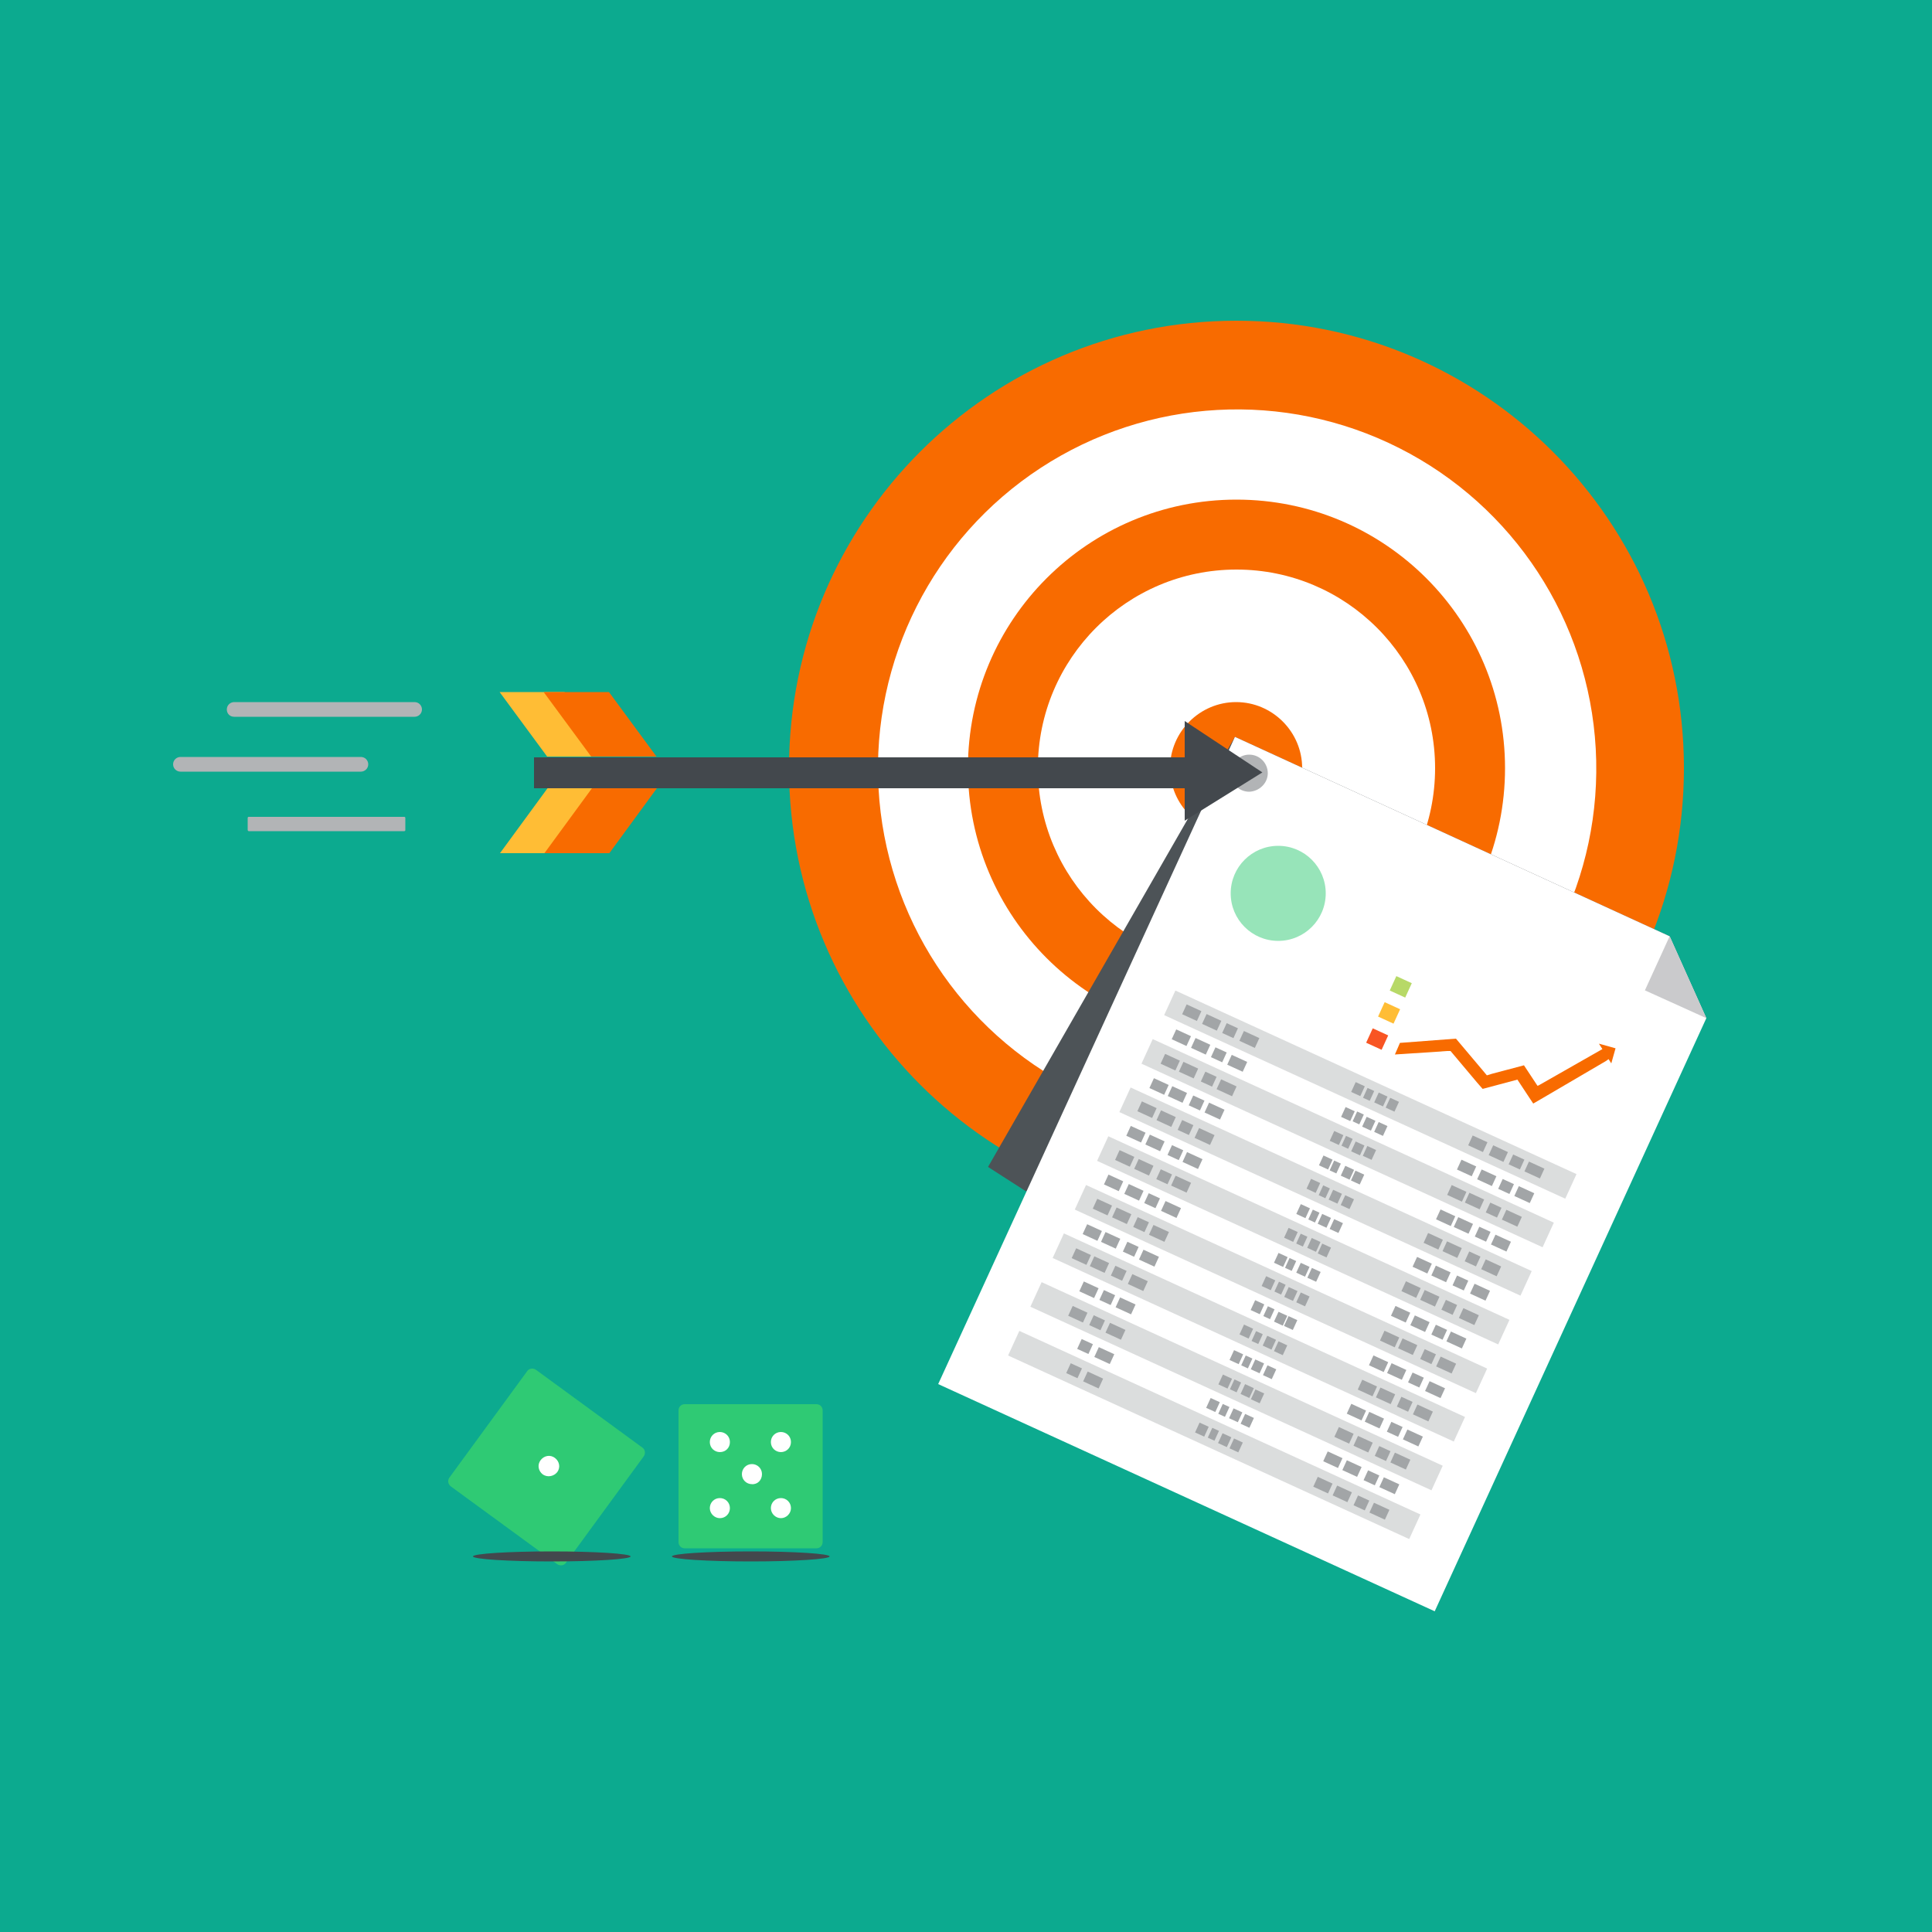 <?xml version='1.0' encoding='utf-8'?>
<svg xmlns="http://www.w3.org/2000/svg" version="1.1" id="Layer_1" x="0px" y="0px" viewBox="0 0 500 500" style="enable-background:new 0 0 500 500;"> <style type="text/css"> .st0{fill:#0CAA8F;} .st1{fill:#F86B00;} .st2{fill:#FFFFFF;} .st3{fill:#4D5357;} .st4{fill:#A2A5A7;} .st5{opacity:0.2;} .st6{fill:#B7D967;} .st7{fill:#FFBD35;} .st8{fill:#F85523;} .st9{fill:#CACACC;} .st10{fill:#43484D;} .st11{fill:#B2B4B6;} .st12{opacity:0.5;} .st13{fill:#2FCA74;} </style> <rect class="st0" width="500" height="500"/> <g> <path class="st1" d="M435.8,198.8c0-64-51.9-115.8-115.8-115.8c-64,0-115.8,51.9-115.8,115.8c0,64,51.9,115.8,115.8,115.8 C383.9,314.7,435.8,262.8,435.8,198.8z"/> <ellipse transform="matrix(0.999 -5.540491e-02 5.540491e-02 0.999 -10.526 18.032)" class="st2" cx="320" cy="198.8" rx="92.9" ry="92.9"/> <circle class="st1" cx="320" cy="198.8" r="69.5"/> <circle class="st2" cx="320" cy="198.8" r="51.4"/> <path class="st1" d="M337,198.8c0-9.4-7.7-17.1-17.1-17.1c-9.4,0-17.1,7.7-17.1,17.1c0,9.4,7.7,17.1,17.1,17.1 C329.4,215.9,337,208.3,337,198.8z"/> <polygon class="st3" points="265.5,308.3 255.7,302 319.6,190.7 432.1,242.3 441.6,263.5 "/> <rect x="279.7" y="326" transform="matrix(0.416 -0.909 0.909 0.416 -134.256 447)" class="st4" width="2.8" height="4.2"/> <rect x="276.8" y="332.3" transform="matrix(0.416 -0.909 0.909 0.416 -141.668 448.026)" class="st4" width="2.8" height="4.2"/> <rect x="278.9" y="340.8" transform="matrix(0.416 -0.909 0.909 0.416 -148.221 454.99)" class="st4" width="2.8" height="4.2"/> <rect x="273.9" y="338.6" transform="matrix(0.417 -0.909 0.909 0.417 -149.083 449.035)" class="st4" width="2.8" height="4.2"/> <rect x="276" y="347.1" transform="matrix(0.416 -0.909 0.909 0.416 -155.639 455.991)" class="st4" width="2.8" height="4.2"/> <rect x="271.1" y="344.9" transform="matrix(0.416 -0.909 0.909 0.416 -156.465 450.177)" class="st4" width="2.8" height="4.2"/> <g> <polygon class="st2" points="371.3,417 242.8,358.2 319.6,190.7 432.1,242.3 441.6,263.5 "/> <g class="st5"> <rect x="351.3" y="226.3" transform="matrix(0.416 -0.909 0.909 0.416 -50.568 487.905)" class="st3" width="7" height="114.2"/> </g> <rect x="350.2" y="280.6" transform="matrix(0.416 -0.909 0.909 0.416 -51.065 484.198)" class="st4" width="2.8" height="2.6"/> <rect x="352.9" y="282.2" transform="matrix(0.416 -0.909 0.909 0.416 -50.572 487.495)" class="st4" width="2.8" height="1.9"/> <rect x="355.9" y="283.2" transform="matrix(0.417 -0.909 0.909 0.417 -50.193 490.719)" class="st4" width="2.8" height="2.5"/> <rect x="358.8" y="284.6" transform="matrix(0.417 -0.909 0.909 0.417 -49.709 494.128)" class="st4" width="2.8" height="2.5"/> <rect x="321.8" y="266.7" transform="matrix(0.417 -0.909 0.909 0.417 -55.868 450.669)" class="st4" width="2.8" height="4.4"/> <rect x="317.1" y="265.1" transform="matrix(0.416 -0.909 0.909 0.416 -56.586 445.298)" class="st4" width="2.8" height="3.2"/> <rect x="312.1" y="262.3" transform="matrix(0.417 -0.909 0.909 0.417 -57.48 439.302)" class="st4" width="2.8" height="4.2"/> <rect x="307.2" y="260.1" transform="matrix(0.416 -0.909 0.909 0.416 -58.288 433.524)" class="st4" width="2.8" height="4.2"/> <rect x="395.9" y="300.6" transform="matrix(0.416 -0.909 0.909 0.416 -43.413 537.982)" class="st4" width="2.8" height="4.4"/> <rect x="391.2" y="299.1" transform="matrix(0.416 -0.909 0.909 0.416 -44.182 532.503)" class="st4" width="2.8" height="3.2"/> <rect x="386.2" y="296.3" transform="matrix(0.417 -0.909 0.909 0.417 -45.112 526.449)" class="st4" width="2.8" height="4.2"/> <rect x="381.3" y="294" transform="matrix(0.416 -0.909 0.909 0.416 -45.901 520.706)" class="st4" width="2.8" height="4.2"/> <rect x="347.3" y="286.9" transform="matrix(0.417 -0.909 0.909 0.417 -58.541 485.107)" class="st4" width="2.8" height="2.6"/> <rect x="350.1" y="288.5" transform="matrix(0.417 -0.909 0.909 0.417 -58.179 488.135)" class="st4" width="2.8" height="1.9"/> <rect x="353" y="289.5" transform="matrix(0.416 -0.909 0.909 0.416 -57.477 492.016)" class="st4" width="2.8" height="2.5"/> <rect x="355.9" y="290.8" transform="matrix(0.417 -0.909 0.909 0.417 -57.113 495.178)" class="st4" width="2.8" height="2.5"/> <rect x="318.9" y="273" transform="matrix(0.416 -0.909 0.909 0.416 -63.211 451.853)" class="st4" width="2.8" height="4.4"/> <rect x="314.2" y="271.4" transform="matrix(0.416 -0.909 0.909 0.416 -64.017 446.296)" class="st4" width="2.8" height="3.2"/> <rect x="309.3" y="268.6" transform="matrix(0.417 -0.909 0.909 0.417 -64.895 440.329)" class="st4" width="2.8" height="4.2"/> <rect x="304.3" y="266.3" transform="matrix(0.417 -0.909 0.909 0.417 -65.72 434.516)" class="st4" width="2.8" height="4.2"/> <rect x="393" y="306.9" transform="matrix(0.417 -0.909 0.909 0.417 -50.949 538.78)" class="st4" width="2.8" height="4.4"/> <rect x="388.3" y="305.3" transform="matrix(0.417 -0.909 0.909 0.417 -51.709 533.32)" class="st4" width="2.8" height="3.2"/> <rect x="383.3" y="302.5" transform="matrix(0.417 -0.909 0.909 0.417 -52.527 527.477)" class="st4" width="2.8" height="4.2"/> <rect x="378.4" y="300.3" transform="matrix(0.416 -0.909 0.909 0.416 -53.327 521.715)" class="st4" width="2.8" height="4.2"/> <g class="st5"> <rect x="345.5" y="238.8" transform="matrix(0.416 -0.909 0.909 0.416 -65.382 489.999)" class="st3" width="7" height="114.2"/> </g> <rect x="344.4" y="293.2" transform="matrix(0.417 -0.909 0.909 0.417 -66 486.036)" class="st4" width="2.8" height="2.6"/> <rect x="347.2" y="294.8" transform="matrix(0.417 -0.909 0.909 0.417 -65.58 489.183)" class="st4" width="2.8" height="1.9"/> <rect x="350.1" y="295.8" transform="matrix(0.416 -0.909 0.909 0.416 -64.844 493.152)" class="st4" width="2.8" height="2.5"/> <rect x="353" y="297.1" transform="matrix(0.417 -0.909 0.909 0.417 -64.571 496.114)" class="st4" width="2.8" height="2.5"/> <rect x="316" y="279.2" transform="matrix(0.417 -0.909 0.909 0.417 -70.711 452.691)" class="st4" width="2.8" height="4.4"/> <rect x="311.4" y="277.7" transform="matrix(0.417 -0.909 0.909 0.417 -71.507 447.153)" class="st4" width="2.8" height="3.2"/> <rect x="306.4" y="274.9" transform="matrix(0.416 -0.909 0.909 0.416 -72.244 441.505)" class="st4" width="2.8" height="4.2"/> <rect x="301.4" y="272.6" transform="matrix(0.417 -0.909 0.909 0.417 -73.115 435.587)" class="st4" width="2.8" height="4.2"/> <rect x="390.1" y="313.2" transform="matrix(0.416 -0.909 0.909 0.416 -58.295 539.946)" class="st4" width="2.8" height="4.4"/> <rect x="385.4" y="311.6" transform="matrix(0.416 -0.909 0.909 0.416 -59.057 534.482)" class="st4" width="2.8" height="3.2"/> <rect x="380.5" y="308.8" transform="matrix(0.416 -0.909 0.909 0.416 -59.875 528.642)" class="st4" width="2.8" height="4.2"/> <rect x="375.5" y="306.6" transform="matrix(0.417 -0.909 0.909 0.417 -60.756 522.716)" class="st4" width="2.8" height="4.2"/> <rect x="341.6" y="299.5" transform="matrix(0.417 -0.909 0.909 0.417 -73.348 487.208)" class="st4" width="2.8" height="2.6"/> <rect x="344.3" y="301.1" transform="matrix(0.416 -0.909 0.909 0.416 -72.814 490.604)" class="st4" width="2.8" height="1.9"/> <rect x="347.2" y="302.1" transform="matrix(0.417 -0.909 0.909 0.417 -72.398 493.885)" class="st4" width="2.8" height="2.5"/> <rect x="350.1" y="303.4" transform="matrix(0.416 -0.909 0.909 0.416 -71.806 497.533)" class="st4" width="2.8" height="2.5"/> <rect x="313.2" y="285.5" transform="matrix(0.416 -0.909 0.909 0.416 -78.071 453.842)" class="st4" width="2.8" height="4.4"/> <rect x="308.5" y="284" transform="matrix(0.416 -0.909 0.909 0.416 -78.852 448.34)" class="st4" width="2.8" height="3.2"/> <rect x="303.5" y="281.2" transform="matrix(0.416 -0.909 0.909 0.416 -79.65 442.557)" class="st4" width="2.8" height="4.2"/> <rect x="298.5" y="278.9" transform="matrix(0.417 -0.909 0.909 0.417 -80.527 436.617)" class="st4" width="2.8" height="4.2"/> <rect x="387.2" y="319.5" transform="matrix(0.416 -0.909 0.909 0.416 -65.637 541.127)" class="st4" width="2.8" height="4.4"/> <rect x="382.6" y="317.9" transform="matrix(0.416 -0.909 0.909 0.416 -66.451 535.555)" class="st4" width="2.8" height="3.2"/> <rect x="377.6" y="315.1" transform="matrix(0.416 -0.909 0.909 0.416 -67.277 529.703)" class="st4" width="2.8" height="4.2"/> <rect x="372.6" y="312.9" transform="matrix(0.417 -0.909 0.909 0.417 -68.16 523.766)" class="st4" width="2.8" height="4.2"/> <g class="st5"> <rect x="339.8" y="251.4" transform="matrix(0.416 -0.909 0.909 0.416 -80.189 492.104)" class="st3" width="7" height="114.2"/> </g> <rect x="338.7" y="305.8" transform="matrix(0.416 -0.909 0.909 0.416 -80.736 488.296)" class="st4" width="2.8" height="2.6"/> <rect x="341.4" y="307.4" transform="matrix(0.416 -0.909 0.909 0.416 -80.172 491.767)" class="st4" width="2.8" height="1.9"/> <rect x="344.3" y="308.4" transform="matrix(0.416 -0.909 0.909 0.416 -79.714 495.137)" class="st4" width="2.8" height="2.5"/> <rect x="347.2" y="309.7" transform="matrix(0.417 -0.909 0.909 0.417 -79.325 498.33)" class="st4" width="2.8" height="2.5"/> <rect x="310.3" y="291.8" transform="matrix(0.417 -0.909 0.909 0.417 -85.49 454.86)" class="st4" width="2.8" height="4.4"/> <rect x="305.6" y="290.3" transform="matrix(0.416 -0.909 0.909 0.416 -86.239 449.434)" class="st4" width="2.8" height="3.2"/> <rect x="300.6" y="287.5" transform="matrix(0.416 -0.909 0.909 0.416 -87.081 443.543)" class="st4" width="2.8" height="4.2"/> <rect x="295.7" y="285.2" transform="matrix(0.416 -0.909 0.909 0.416 -87.907 437.73)" class="st4" width="2.8" height="4.2"/> <rect x="384.4" y="325.8" transform="matrix(0.417 -0.909 0.909 0.417 -73.114 542.024)" class="st4" width="2.8" height="4.4"/> <rect x="379.7" y="324.2" transform="matrix(0.417 -0.909 0.909 0.417 -73.964 536.374)" class="st4" width="2.8" height="3.2"/> <rect x="374.7" y="321.4" transform="matrix(0.416 -0.909 0.909 0.416 -74.705 530.702)" class="st4" width="2.8" height="4.2"/> <rect x="369.7" y="319.2" transform="matrix(0.416 -0.909 0.909 0.416 -75.52 524.912)" class="st4" width="2.8" height="4.2"/> <rect x="335.8" y="312" transform="matrix(0.417 -0.909 0.909 0.417 -88.155 489.31)" class="st4" width="2.8" height="2.6"/> <rect x="338.5" y="313.7" transform="matrix(0.417 -0.909 0.909 0.417 -87.72 492.483)" class="st4" width="2.8" height="1.9"/> <rect x="341.5" y="314.7" transform="matrix(0.416 -0.909 0.909 0.416 -87.111 496.211)" class="st4" width="2.8" height="2.5"/> <rect x="344.4" y="316" transform="matrix(0.417 -0.909 0.909 0.417 -86.745 499.341)" class="st4" width="2.8" height="2.5"/> <rect x="307.4" y="298.1" transform="matrix(0.416 -0.909 0.909 0.416 -92.81 456.125)" class="st4" width="2.8" height="4.4"/> <rect x="302.7" y="296.6" transform="matrix(0.417 -0.909 0.909 0.417 -93.686 450.376)" class="st4" width="2.8" height="3.2"/> <rect x="297.7" y="293.8" transform="matrix(0.416 -0.909 0.909 0.416 -94.492 444.577)" class="st4" width="2.8" height="4.2"/> <rect x="292.8" y="291.5" transform="matrix(0.416 -0.909 0.909 0.416 -95.295 438.827)" class="st4" width="2.8" height="4.2"/> <rect x="381.5" y="332.1" transform="matrix(0.417 -0.909 0.909 0.417 -80.519 543.075)" class="st4" width="2.8" height="4.4"/> <rect x="376.8" y="330.5" transform="matrix(0.416 -0.909 0.909 0.416 -81.256 537.669)" class="st4" width="2.8" height="3.2"/> <rect x="371.8" y="327.7" transform="matrix(0.416 -0.909 0.909 0.416 -82.119 531.733)" class="st4" width="2.8" height="4.2"/> <rect x="366.9" y="325.5" transform="matrix(0.416 -0.909 0.909 0.416 -82.935 525.94)" class="st4" width="2.8" height="4.2"/> <g class="st5"> <rect x="334" y="264" transform="matrix(0.416 -0.909 0.909 0.416 -94.995 494.213)" class="st3" width="7" height="114.2"/> </g> <rect x="332.9" y="318.3" transform="matrix(0.416 -0.909 0.909 0.416 -95.499 490.511)" class="st4" width="2.8" height="2.6"/> <rect x="335.6" y="320" transform="matrix(0.416 -0.909 0.909 0.416 -95.031 493.761)" class="st4" width="2.8" height="1.9"/> <rect x="338.6" y="321" transform="matrix(0.417 -0.909 0.909 0.417 -94.679 496.864)" class="st4" width="2.8" height="2.5"/> <rect x="341.5" y="322.3" transform="matrix(0.416 -0.909 0.909 0.416 -94.01 500.732)" class="st4" width="2.8" height="2.5"/> <rect x="304.5" y="304.4" transform="matrix(0.416 -0.909 0.909 0.416 -100.289 456.982)" class="st4" width="2.8" height="4.4"/> <rect x="299.8" y="302.9" transform="matrix(0.417 -0.909 0.909 0.417 -101.112 451.365)" class="st4" width="2.8" height="3.2"/> <rect x="294.8" y="300.1" transform="matrix(0.416 -0.909 0.909 0.416 -101.896 445.628)" class="st4" width="2.8" height="4.2"/> <rect x="289.9" y="297.8" transform="matrix(0.416 -0.909 0.909 0.416 -102.716 439.832)" class="st4" width="2.8" height="4.2"/> <rect x="378.6" y="338.4" transform="matrix(0.417 -0.909 0.909 0.417 -87.923 544.127)" class="st4" width="2.8" height="4.4"/> <rect x="373.9" y="336.8" transform="matrix(0.416 -0.909 0.909 0.416 -88.664 538.715)" class="st4" width="2.8" height="3.2"/> <rect x="368.9" y="334" transform="matrix(0.416 -0.909 0.909 0.416 -89.524 532.784)" class="st4" width="2.8" height="4.2"/> <rect x="364" y="331.8" transform="matrix(0.416 -0.909 0.909 0.416 -90.34 526.991)" class="st4" width="2.8" height="4.2"/> <rect x="330" y="324.6" transform="matrix(0.417 -0.909 0.909 0.417 -102.963 491.411)" class="st4" width="2.8" height="2.6"/> <rect x="332.8" y="326.2" transform="matrix(0.416 -0.909 0.909 0.416 -102.393 494.929)" class="st4" width="2.8" height="1.9"/> <rect x="335.7" y="327.3" transform="matrix(0.417 -0.909 0.909 0.417 -102.035 498.033)" class="st4" width="2.8" height="2.5"/> <rect x="338.6" y="328.6" transform="matrix(0.417 -0.909 0.909 0.417 -101.551 501.442)" class="st4" width="2.8" height="2.5"/> <rect x="301.6" y="310.7" transform="matrix(0.417 -0.909 0.909 0.417 -107.719 457.962)" class="st4" width="2.8" height="4.4"/> <rect x="296.9" y="309.2" transform="matrix(0.416 -0.909 0.909 0.416 -108.45 452.603)" class="st4" width="2.8" height="3.2"/> <rect x="292" y="306.4" transform="matrix(0.417 -0.909 0.909 0.417 -109.317 446.632)" class="st4" width="2.8" height="4.2"/> <rect x="287" y="304.1" transform="matrix(0.416 -0.909 0.909 0.416 -110.113 440.905)" class="st4" width="2.8" height="4.2"/> <rect x="375.7" y="344.7" transform="matrix(0.416 -0.909 0.909 0.416 -95.291 545.263)" class="st4" width="2.8" height="4.4"/> <rect x="371" y="343.1" transform="matrix(0.417 -0.909 0.909 0.417 -96.159 539.55)" class="st4" width="2.8" height="3.2"/> <rect x="366" y="340.3" transform="matrix(0.417 -0.909 0.909 0.417 -96.961 533.756)" class="st4" width="2.8" height="4.2"/> <rect x="361.1" y="338" transform="matrix(0.417 -0.909 0.909 0.417 -97.838 527.816)" class="st4" width="2.8" height="4.2"/> <g class="st5"> <rect x="328.2" y="276.6" transform="matrix(0.416 -0.909 0.909 0.416 -109.808 496.308)" class="st3" width="7" height="114.2"/> </g> <rect x="327.1" y="330.9" transform="matrix(0.416 -0.909 0.909 0.416 -110.353 492.5)" class="st4" width="2.8" height="2.6"/> <rect x="329.9" y="332.5" transform="matrix(0.417 -0.909 0.909 0.417 -109.988 495.474)" class="st4" width="2.8" height="1.9"/> <rect x="332.8" y="333.6" transform="matrix(0.416 -0.909 0.909 0.416 -109.329 499.374)" class="st4" width="2.8" height="2.5"/> <rect x="335.7" y="334.9" transform="matrix(0.417 -0.909 0.909 0.417 -108.939 502.533)" class="st4" width="2.8" height="2.5"/> <rect x="298.7" y="317" transform="matrix(0.416 -0.909 0.909 0.416 -115.057 459.206)" class="st4" width="2.8" height="4.4"/> <rect x="294.1" y="315.5" transform="matrix(0.416 -0.909 0.909 0.416 -115.863 453.631)" class="st4" width="2.8" height="3.2"/> <rect x="289.1" y="312.7" transform="matrix(0.416 -0.909 0.909 0.416 -116.701 447.749)" class="st4" width="2.8" height="4.2"/> <rect x="284.1" y="310.4" transform="matrix(0.416 -0.909 0.909 0.416 -117.531 441.918)" class="st4" width="2.8" height="4.2"/> <rect x="372.8" y="350.9" transform="matrix(0.417 -0.909 0.909 0.417 -102.75 546.179)" class="st4" width="2.8" height="4.4"/> <rect x="368.1" y="349.4" transform="matrix(0.417 -0.909 0.909 0.417 -103.56 540.605)" class="st4" width="2.8" height="3.2"/> <rect x="363.2" y="346.6" transform="matrix(0.416 -0.909 0.909 0.416 -104.332 534.887)" class="st4" width="2.8" height="4.2"/> <rect x="358.2" y="344.3" transform="matrix(0.417 -0.909 0.909 0.417 -105.2 528.965)" class="st4" width="2.8" height="4.2"/> <rect x="324.3" y="337.2" transform="matrix(0.416 -0.909 0.909 0.416 -117.756 493.551)" class="st4" width="2.8" height="2.6"/> <rect x="327" y="338.8" transform="matrix(0.417 -0.909 0.909 0.417 -117.373 496.566)" class="st4" width="2.8" height="1.9"/> <rect x="329.9" y="339.9" transform="matrix(0.417 -0.909 0.909 0.417 -116.826 500.174)" class="st4" width="2.8" height="2.5"/> <rect x="332.8" y="341.2" transform="matrix(0.416 -0.909 0.909 0.416 -116.29 503.729)" class="st4" width="2.8" height="2.5"/> <rect x="295.9" y="323.3" transform="matrix(0.417 -0.909 0.909 0.417 -122.504 460.127)" class="st4" width="2.8" height="4.4"/> <rect x="291.2" y="321.8" transform="matrix(0.417 -0.909 0.909 0.417 -123.348 454.425)" class="st4" width="2.8" height="3.2"/> <rect x="286.2" y="319" transform="matrix(0.416 -0.909 0.909 0.416 -124.089 448.848)" class="st4" width="2.8" height="4.2"/> <rect x="281.2" y="316.7" transform="matrix(0.417 -0.909 0.909 0.417 -124.95 442.921)" class="st4" width="2.8" height="4.2"/> <rect x="369.9" y="357.2" transform="matrix(0.417 -0.909 0.909 0.417 -110.135 547.279)" class="st4" width="2.8" height="4.4"/> <rect x="365.3" y="355.7" transform="matrix(0.416 -0.909 0.909 0.416 -110.89 541.843)" class="st4" width="2.8" height="3.2"/> <rect x="360.3" y="352.9" transform="matrix(0.416 -0.909 0.909 0.416 -111.695 536.048)" class="st4" width="2.8" height="4.2"/> <rect x="355.3" y="350.6" transform="matrix(0.417 -0.909 0.909 0.417 -112.573 530.095)" class="st4" width="2.8" height="4.2"/> <g class="st5"> <rect x="322.5" y="289.2" transform="matrix(0.416 -0.909 0.909 0.416 -124.616 498.412)" class="st3" width="7" height="114.2"/> </g> <rect x="321.4" y="343.5" transform="matrix(0.416 -0.909 0.909 0.416 -125.161 494.602)" class="st4" width="2.8" height="2.6"/> <rect x="324.1" y="345.1" transform="matrix(0.416 -0.909 0.909 0.416 -124.615 498.089)" class="st4" width="2.8" height="1.9"/> <rect x="327" y="346.2" transform="matrix(0.417 -0.909 0.909 0.417 -124.266 501.121)" class="st4" width="2.8" height="2.5"/> <rect x="329.9" y="347.5" transform="matrix(0.417 -0.909 0.909 0.417 -123.742 504.648)" class="st4" width="2.8" height="2.5"/> <rect x="293" y="329.6" transform="matrix(0.417 -0.909 0.909 0.417 -129.908 461.178)" class="st4" width="2.8" height="4.4"/> <rect x="288.3" y="328.1" transform="matrix(0.416 -0.909 0.909 0.416 -130.682 455.699)" class="st4" width="2.8" height="3.2"/> <rect x="283.3" y="325.3" transform="matrix(0.416 -0.909 0.909 0.416 -131.502 449.874)" class="st4" width="2.8" height="4.2"/> <rect x="278.4" y="323" transform="matrix(0.417 -0.909 0.909 0.417 -132.353 443.972)" class="st4" width="2.8" height="4.2"/> <rect x="367.1" y="363.5" transform="matrix(0.416 -0.909 0.909 0.416 -117.472 548.51)" class="st4" width="2.8" height="4.4"/> <rect x="362.4" y="362" transform="matrix(0.416 -0.909 0.909 0.416 -118.31 542.854)" class="st4" width="2.8" height="3.2"/> <rect x="357.4" y="359.2" transform="matrix(0.416 -0.909 0.909 0.416 -119.104 537.091)" class="st4" width="2.8" height="4.2"/> <rect x="352.4" y="356.9" transform="matrix(0.417 -0.909 0.909 0.417 -119.987 531.121)" class="st4" width="2.8" height="4.2"/> <rect x="318.5" y="349.8" transform="matrix(0.417 -0.909 0.909 0.417 -132.578 495.614)" class="st4" width="2.8" height="2.6"/> <rect x="321.2" y="351.4" transform="matrix(0.417 -0.909 0.909 0.417 -132.138 498.784)" class="st4" width="2.8" height="1.9"/> <rect x="324.2" y="352.5" transform="matrix(0.416 -0.909 0.909 0.416 -131.586 502.424)" class="st4" width="2.8" height="2.5"/> <rect x="327.1" y="353.8" transform="matrix(0.417 -0.909 0.909 0.417 -131.15 505.684)" class="st4" width="2.8" height="2.5"/> <rect x="290.1" y="335.9" transform="matrix(0.416 -0.909 0.909 0.416 -137.297 462.285)" class="st4" width="2.8" height="4.4"/> <rect x="285.4" y="334.3" transform="matrix(0.416 -0.909 0.909 0.416 -138.08 456.775)" class="st4" width="2.8" height="3.2"/> <rect x="280.4" y="331.5" transform="matrix(0.417 -0.909 0.909 0.417 -138.933 450.835)" class="st4" width="2.8" height="4.2"/> <rect x="364.2" y="369.8" transform="matrix(0.417 -0.909 0.909 0.417 -124.952 549.356)" class="st4" width="2.8" height="4.4"/> <rect x="359.5" y="368.3" transform="matrix(0.417 -0.909 0.909 0.417 -125.78 543.72)" class="st4" width="2.8" height="3.2"/> <rect x="354.5" y="365.5" transform="matrix(0.416 -0.909 0.909 0.416 -126.514 538.126)" class="st4" width="2.8" height="4.2"/> <rect x="349.6" y="363.2" transform="matrix(0.417 -0.909 0.909 0.417 -127.386 532.184)" class="st4" width="2.8" height="4.2"/> <g class="st5"> <rect x="316.7" y="301.8" transform="matrix(0.416 -0.909 0.909 0.416 -139.425 500.514)" class="st3" width="7" height="114.2"/> </g> <rect x="315.6" y="356.1" transform="matrix(0.417 -0.909 0.909 0.417 -139.981 496.664)" class="st4" width="2.8" height="2.6"/> <rect x="318.3" y="357.7" transform="matrix(0.417 -0.909 0.909 0.417 -139.578 499.713)" class="st4" width="2.8" height="1.9"/> <rect x="321.3" y="358.8" transform="matrix(0.417 -0.909 0.909 0.417 -139.076 503.2)" class="st4" width="2.8" height="2.5"/> <rect x="324.2" y="360.1" transform="matrix(0.416 -0.909 0.909 0.416 -138.462 507.026)" class="st4" width="2.8" height="2.5"/> <rect x="287.2" y="342.2" transform="matrix(0.417 -0.909 0.909 0.417 -144.722 463.257)" class="st4" width="2.8" height="4.4"/> <rect x="282.5" y="340.6" transform="matrix(0.417 -0.909 0.909 0.417 -145.52 457.693)" class="st4" width="2.8" height="3.2"/> <rect x="277.5" y="337.8" transform="matrix(0.417 -0.909 0.909 0.417 -146.331 451.905)" class="st4" width="2.8" height="4.2"/> <rect x="361.3" y="376.1" transform="matrix(0.416 -0.909 0.909 0.416 -132.341 550.448)" class="st4" width="2.8" height="4.4"/> <rect x="356.6" y="374.6" transform="matrix(0.416 -0.909 0.909 0.416 -133.069 545.101)" class="st4" width="2.8" height="3.2"/> <rect x="351.6" y="371.8" transform="matrix(0.416 -0.909 0.909 0.416 -133.95 539.092)" class="st4" width="2.8" height="4.2"/> <rect x="346.7" y="369.5" transform="matrix(0.416 -0.909 0.909 0.416 -134.768 533.299)" class="st4" width="2.8" height="4.2"/> <rect x="312.7" y="362.4" transform="matrix(0.416 -0.909 0.909 0.416 -147.35 497.836)" class="st4" width="2.8" height="2.6"/> <rect x="315.5" y="364" transform="matrix(0.416 -0.909 0.909 0.416 -146.836 501.25)" class="st4" width="2.8" height="1.9"/> <rect x="318.4" y="365" transform="matrix(0.417 -0.909 0.909 0.417 -146.479 504.25)" class="st4" width="2.8" height="2.5"/> <rect x="321.3" y="366.4" transform="matrix(0.417 -0.909 0.909 0.417 -145.97 507.742)" class="st4" width="2.8" height="2.5"/> <rect x="284.3" y="348.5" transform="matrix(0.417 -0.909 0.909 0.417 -152.132 464.285)" class="st4" width="2.8" height="4.4"/> <rect x="279.6" y="346.9" transform="matrix(0.416 -0.909 0.909 0.416 -152.874 458.933)" class="st4" width="2.8" height="3.2"/> <rect x="358.4" y="382.4" transform="matrix(0.416 -0.909 0.909 0.416 -139.721 551.573)" class="st4" width="2.8" height="4.4"/> <rect x="353.7" y="380.9" transform="matrix(0.416 -0.909 0.909 0.416 -140.484 546.125)" class="st4" width="2.8" height="3.2"/> <rect x="348.7" y="378.1" transform="matrix(0.416 -0.909 0.909 0.416 -141.354 540.142)" class="st4" width="2.8" height="4.2"/> <rect x="343.8" y="375.8" transform="matrix(0.416 -0.909 0.909 0.416 -142.173 534.351)" class="st4" width="2.8" height="4.2"/> <g class="st5"> <rect x="310.9" y="314.4" transform="matrix(0.416 -0.909 0.909 0.416 -154.233 502.619)" class="st3" width="7" height="114.2"/> </g> <rect x="309.8" y="368.7" transform="matrix(0.416 -0.909 0.909 0.416 -154.74 498.943)" class="st4" width="2.8" height="2.6"/> <rect x="312.6" y="370.3" transform="matrix(0.417 -0.909 0.909 0.417 -154.384 501.801)" class="st4" width="2.8" height="1.9"/> <rect x="315.5" y="371.3" transform="matrix(0.417 -0.909 0.909 0.417 -153.845 505.427)" class="st4" width="2.8" height="2.5"/> <rect x="318.4" y="372.7" transform="matrix(0.417 -0.909 0.909 0.417 -153.361 508.836)" class="st4" width="2.8" height="2.5"/> <rect x="281.4" y="354.8" transform="matrix(0.417 -0.909 0.909 0.417 -159.535 465.34)" class="st4" width="2.8" height="4.4"/> <rect x="276.8" y="353.2" transform="matrix(0.416 -0.909 0.909 0.416 -160.268 460.033)" class="st4" width="2.8" height="3.2"/> <rect x="355.5" y="388.7" transform="matrix(0.417 -0.909 0.909 0.417 -147.162 552.512)" class="st4" width="2.8" height="4.4"/> <rect x="350.8" y="387.2" transform="matrix(0.417 -0.909 0.909 0.417 -147.954 546.975)" class="st4" width="2.8" height="3.2"/> <rect x="345.9" y="384.4" transform="matrix(0.417 -0.909 0.909 0.417 -148.776 541.136)" class="st4" width="2.8" height="4.2"/> <rect x="340.9" y="382.1" transform="matrix(0.417 -0.909 0.909 0.417 -149.611 535.292)" class="st4" width="2.8" height="4.2"/> <rect x="360.6" y="253" transform="matrix(0.416 -0.909 0.909 0.416 -20.32 478.883)" class="st6" width="4.1" height="4.4"/> <rect x="357.5" y="259.8" transform="matrix(0.416 -0.909 0.909 0.416 -28.236 479.979)" class="st7" width="4.1" height="4.4"/> <rect x="354.4" y="266.5" transform="matrix(0.416 -0.909 0.909 0.416 -36.12 481.142)" class="st8" width="4.1" height="4.4"/> <polygon class="st1" points="418.1,271.3 413.8,270.1 414.7,271.5 398.2,280.9 397.9,281 397.7,280.7 394.4,275.7 386.1,277.9 384.8,278.3 383.8,277.1 376.8,268.8 362.3,269.9 361.7,271.3 361,272.9 371.7,272.2 374.5,272 375.4,272 382.3,280.2 383.7,281.8 384.5,281.6 392.7,279.4 396,284.4 396.8,285.6 398.7,284.5 415.6,274.6 416.3,274.1 417,275.2 "/> <polygon class="st9" points="432.1,242.3 425.7,256.3 441.6,263.5 "/> </g> <rect x="138.2" y="196" class="st10" width="169.7" height="8"/> <path class="st11" d="M328.1,200.1c0-2.6-2.1-4.8-4.8-4.8c-2.6,0-4.8,2.1-4.8,4.8c0,2.6,2.1,4.8,4.8,4.8 C325.9,204.8,328.1,202.7,328.1,200.1z"/> <g> <polygon class="st10" points="326.7,199.9 306.6,186.6 306.6,212.4 "/> <polygon class="st7" points="146.1,179.1 129.3,179.1 141.6,195.8 158.4,195.8 "/> <polygon class="st7" points="158.6,204 141.7,204 129.4,220.8 146.3,220.8 "/> <polygon class="st1" points="157.6,179.1 140.7,179.1 153,195.8 169.9,195.8 "/> <polygon class="st1" points="170,204 153.2,204 140.9,220.8 157.7,220.8 "/> </g> <path class="st11" d="M60.6,185.5h46.7c1,0,1.9-0.8,1.9-1.9l0,0c0-1-0.8-1.9-1.9-1.9H60.6c-1,0-1.9,0.8-1.9,1.9l0,0 C58.7,184.7,59.5,185.5,60.6,185.5z"/> <path class="st11" d="M46.7,199.7h46.7c1,0,1.9-0.8,1.9-1.9l0,0c0-1-0.8-1.9-1.9-1.9H46.7c-1,0-1.9,0.8-1.9,1.9l0,0 C44.8,198.9,45.7,199.7,46.7,199.7z"/> <path class="st11" d="M64.4,215.1h40.2c0.2,0,0.3-0.1,0.3-0.3v-3.1c0-0.2-0.1-0.3-0.3-0.3H64.4c-0.2,0-0.3,0.1-0.3,0.3v3.1 C64.1,215,64.3,215.1,64.4,215.1z"/> <g class="st12"> <circle class="st13" cx="330.8" cy="231.2" r="12.3"/> </g> <g> <path class="st13" d="M177.2,400.7h34.1c0.9,0,1.6-0.7,1.6-1.6V365c0-0.9-0.7-1.6-1.6-1.6h-34.1c-0.9,0-1.6,0.7-1.6,1.6v34.1 C175.6,400,176.3,400.7,177.2,400.7z"/> <path class="st2" d="M188.9,373.2c0-1.5-1.2-2.6-2.6-2.6c-1.5,0-2.6,1.2-2.6,2.6c0,1.5,1.2,2.6,2.6,2.6 C187.8,375.8,188.9,374.7,188.9,373.2z"/> <path class="st2" d="M204.7,373.2c0-1.5-1.2-2.6-2.6-2.6c-1.5,0-2.6,1.2-2.6,2.6c0,1.5,1.2,2.6,2.6,2.6 C203.5,375.8,204.7,374.7,204.7,373.2z"/> <path class="st2" d="M188.9,390.3c0-1.5-1.2-2.6-2.6-2.6c-1.5,0-2.6,1.2-2.6,2.6c0,1.4,1.2,2.6,2.6,2.6 C187.8,392.9,188.9,391.7,188.9,390.3z"/> <path class="st2" d="M204.7,390.3c0-1.5-1.2-2.6-2.6-2.6c-1.5,0-2.6,1.2-2.6,2.6c0,1.4,1.2,2.6,2.6,2.6 C203.5,392.9,204.7,391.7,204.7,390.3z"/> <path class="st2" d="M197.2,381.5c0-1.5-1.2-2.6-2.6-2.6c-1.5,0-2.6,1.2-2.6,2.6c0,1.5,1.2,2.6,2.6,2.6 C196.1,384.2,197.2,383,197.2,381.5z"/> </g> <g> <path class="st13" d="M116.7,384.7l27.5,20.1c0.7,0.5,1.8,0.4,2.3-0.4l20.1-27.5c0.5-0.7,0.4-1.8-0.4-2.3l-27.5-20.1 c-0.7-0.5-1.8-0.4-2.3,0.4l-20.1,27.5C115.8,383.1,115.9,384.1,116.7,384.7z"/> <path class="st2" d="M144.2,381c0.9-1.2,0.6-2.8-0.6-3.7c-1.2-0.9-2.8-0.6-3.7,0.6c-0.9,1.2-0.6,2.8,0.6,3.7 C141.7,382.4,143.3,382.1,144.2,381z"/> </g> <path class="st10" d="M163.2,402.8c0-0.7-9.1-1.3-20.4-1.3s-20.4,0.6-20.4,1.3c0,0.7,9.1,1.3,20.4,1.3S163.2,403.5,163.2,402.8z"/> <path class="st10" d="M214.7,402.8c0-0.7-9.1-1.3-20.4-1.3c-11.3,0-20.4,0.6-20.4,1.3c0,0.7,9.1,1.3,20.4,1.3 C205.5,404.1,214.7,403.5,214.7,402.8z"/> </g> </svg>